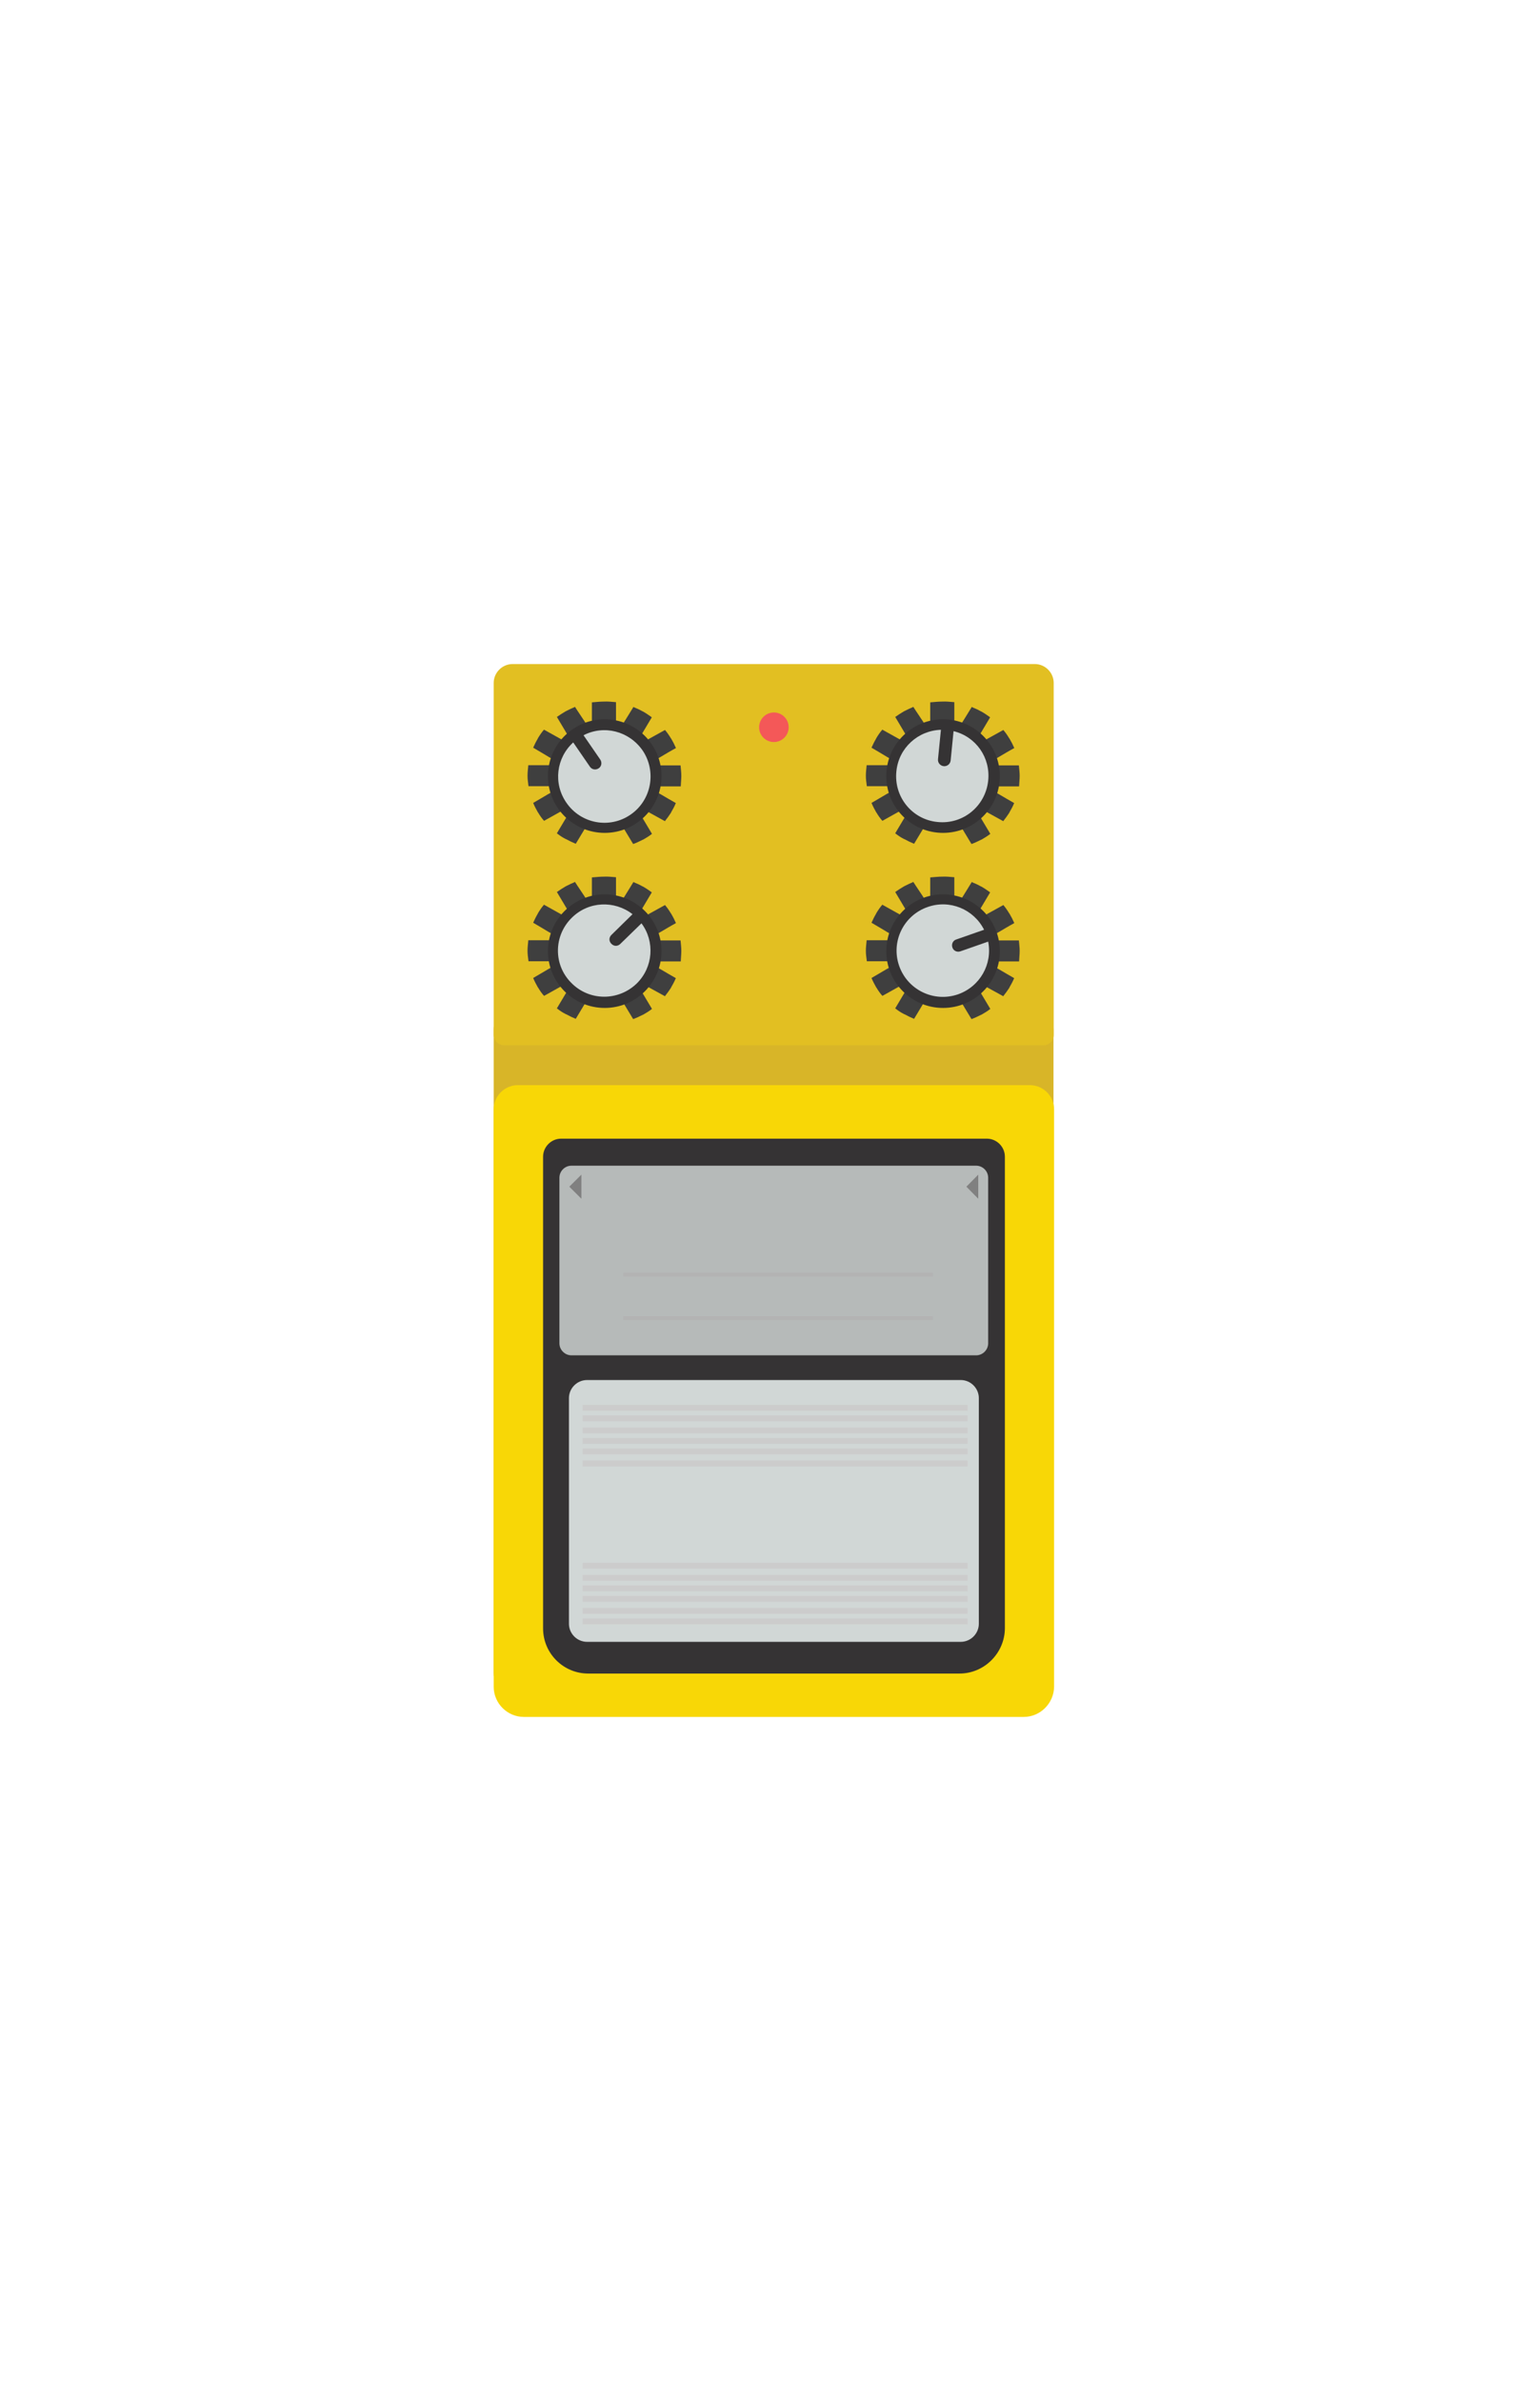 <svg version="1.1" id="Layer_2" xmlns="http://www.w3.org/2000/svg" xmlns:xlink="http://www.w3.org/1999/xlink" x="0px" y="0px"
	 viewBox="0 0 792 1224" enable-background="new 0 0 792 1224" xml:space="preserve">
<g id="casing">
	<path fill="#D8B528" d="M528.9,873.1H267c-7.3,0-13.1-6-13.1-13.1V529.6c0-7.3,6-13.1,13.1-13.1h261.7c7.3,0,13.1,6,13.1,13.1V860
		C542,867.2,536.1,873.1,528.9,873.1z"/>
	<path fill="#E2BF22" d="M536.6,537.4H259.3c-3,0-5.4-2.4-5.4-5.4V351.1c0-5.3,4.4-9.7,9.7-9.7h268.6c5.3,0,9.7,4.4,9.7,9.7v180.8
		C542,535,539.6,537.4,536.6,537.4z"/>
	<path fill="#F8D706" d="M526.5,882.7H269.4c-8.5,0-15.5-7-15.5-15.5V570.3c0-6.8,5.6-12.4,12.4-12.4h263.4
		c6.8,0,12.4,5.6,12.4,12.4v296.9C542,875.7,535,882.7,526.5,882.7z"/>
</g>
<g>
	<path id="center_knob_detail" fill="#3F3F3F" d="M350.4,488.9c0-1.8-0.2-3.1-0.4-5.4c-6.2,0-12.4,0-18.5,0c5.3-2.3,10.7-6,16.1-8.9
		c0,0,0,0,0-0.1c-0.7-1.6-1.5-3.2-2.4-4.7c0,0,0-0.1-0.1-0.1c-0.9-1.5-1.9-3-3.1-4.4l0,0c-5.3,2.9-10.6,5.9-15.9,8.8
		c3-5.1,6.1-10.2,9.1-15.3c0,0,0,0-0.1-0.1c-1.5-1.1-3-2.1-4.6-3c0,0,0,0-0.1,0c-1.5-0.9-3.2-1.6-4.9-2.3h0.3
		c-3.1,5.2-6.7,10.4-9,15.5c0-6,0-11.9,0-17.9c-2.3-0.2-4.3-0.4-6.2-0.3c-1.9,0-3.9,0.2-6.2,0.4c0,5.7,0,11.4,0,17.2
		c-1.5-4.9-5.6-9.9-8.7-14.9h0.1c-1.7,0.7-3.3,1.5-4.9,2.3l0,0c-1.5,0.9-3.1,1.9-4.5,2.9l0,0c3,5,6,10.1,9,15.2
		c-5.3-2.9-10.5-5.8-15.7-8.7c0,0,0,0,0,0.1c-1.2,1.4-2.2,2.9-3.1,4.4c0,0,0,0,0,0.1c-0.9,1.5-1.7,3.1-2.4,4.7l0,0
		c5.3,3,10.7,6.7,16.1,9c-6.2,0-12.4,0-18.6,0c-0.2,2.3-0.4,3.6-0.4,5.4c0,1.8,0.2,3.1,0.5,5.4c6,0,12,0,17.9,0
		c-5.2,2.3-10.4,5.7-15.5,8.6l0,0c0.7,1.7,1.5,3.2,2.4,4.8c0,0,0,0,0.1,0.1c0.9,1.5,1.9,3,3.1,4.3l0,0c5.2-2.9,10.4-5.8,15.6-8.7
		c-3,5-6,10.1-9,15.1c0,0,0,0,0.1,0.1c1.4,1.1,2.9,2.1,4.5,2.9c0,0,0,0,0.1,0c1.6,0.9,3.3,1.7,5,2.4l0,0c3-5,6-10,9-14.9
		c1.9-3.1,3.7-6.2,5.6-9.3c0.1-0.1,0.1-0.2,0.2-0.2c1.8,3,3.6,6,5.4,9c3.1,5.2,6.2,10.4,9.3,15.5h0.1c1.7-0.6,3.3-1.4,4.9-2.2
		c0,0,0,0,0.1,0c1.6-0.9,3.2-1.9,4.6-3l0,0c-3-5-6-10.1-9.1-15.2c5.3,2.9,10.5,5.8,15.8,8.7c0,0,0,0,0-0.1c1.1-1.4,2.2-2.9,3.1-4.3
		c0,0,0,0,0-0.1c0.9-1.5,1.8-3.2,2.5-4.9v0.1c-5.2-2.9-10.4-6.3-15.5-8.6c6,0,12,0,18,0C350.2,492,350.4,490.7,350.4,488.9z
		 M309.3,493.9c-0.2-0.1-0.4-0.2-0.6-0.3l-0.1,0.1c-0.2-0.1-0.3-0.2-0.5-0.2l0,0v-0.1c0.2,0.1,0.4,0.2,0.5,0.2
		c0.2,0.2,0.5,0.2,0.7,0.4C309.4,494,309.3,493.9,309.3,493.9z"/>
	<g id="center_knob">
		<circle fill="#353334" cx="311" cy="489" r="29.2"/>
		<g>
			<path fill="#D1D7D6" d="M329.9,474.7L319,485.3c-1.3,1.3-3.3,1.3-4.6-0.1c-1.3-1.3-1.3-3.3,0.1-4.6l10.8-10.6
				c-9.3-7.2-22.6-6.7-31.2,1.8c-9.4,9.2-9.6,24.2-0.3,33.5c9.2,9.4,24.2,9.5,33.7,0.3C335.9,497.3,336.9,484.1,329.9,474.7z"/>
		</g>
	</g>
	<path id="center_knob_detail_1_" fill="#3F3F3F" d="M350.4,398.9c0-1.8-0.2-3.1-0.4-5.4c-6.2,0-12.4,0-18.5,0
		c5.3-2.3,10.7-6,16.1-8.9c0,0,0,0,0-0.1c-0.7-1.6-1.5-3.2-2.4-4.7c0,0,0-0.1-0.1-0.1c-0.9-1.5-1.9-3-3.1-4.4l0,0
		c-5.3,2.9-10.6,5.9-15.9,8.8c3-5.1,6.1-10.2,9.1-15.3c0,0,0,0-0.1-0.1c-1.5-1.1-3-2.1-4.6-3c0,0,0,0-0.1,0
		c-1.5-0.9-3.2-1.6-4.9-2.3h0.3c-3.1,5.2-6.7,10.4-9,15.5c0-6,0-11.9,0-17.9c-2.3-0.2-4.3-0.4-6.2-0.3c-1.9,0-3.9,0.2-6.2,0.4
		c0,5.7,0,11.4,0,17.2c-1.5-4.9-5.6-9.9-8.7-14.9h0.1c-1.7,0.7-3.3,1.5-4.9,2.3l0,0c-1.5,0.9-3.1,1.9-4.5,2.9l0,0c3,5,6,10.1,9,15.2
		c-5.3-2.9-10.5-5.8-15.7-8.7c0,0,0,0,0,0.1c-1.2,1.4-2.2,2.9-3.1,4.4c0,0,0,0,0,0.1c-0.9,1.5-1.7,3.1-2.4,4.7l0,0
		c5.3,3,10.7,6.7,16.1,9c-6.2,0-12.4,0-18.6,0c-0.2,2.3-0.4,3.6-0.4,5.4c0,1.8,0.2,3.1,0.5,5.4c6,0,12,0,17.9,0
		c-5.2,2.3-10.4,5.7-15.5,8.6l0,0c0.7,1.7,1.5,3.2,2.4,4.8c0,0,0,0,0.1,0.1c0.9,1.5,1.9,3,3.1,4.3l0,0c5.2-2.9,10.4-5.8,15.6-8.7
		c-3,5-6,10.1-9,15.1c0,0,0,0,0.1,0.1c1.4,1.1,2.9,2.1,4.5,2.9c0,0,0,0,0.1,0c1.6,0.9,3.3,1.7,5,2.4l0,0c3-4.9,6-10,9-14.9
		c1.9-3.1,3.7-6.2,5.6-9.3c0.1-0.1,0.1-0.2,0.2-0.2c1.8,3,3.6,6,5.4,9c3.1,5.2,6.2,10.4,9.3,15.5h0.1c1.7-0.6,3.3-1.4,4.9-2.2
		c0,0,0,0,0.1,0c1.6-0.9,3.2-1.9,4.6-3l0,0c-3-5-6-10.1-9.1-15.2c5.3,2.9,10.5,5.8,15.8,8.7c0,0,0,0,0-0.1c1.1-1.4,2.2-2.9,3.1-4.3
		c0,0,0,0,0-0.1c0.9-1.5,1.8-3.2,2.5-4.9v0.1c-5.2-2.9-10.4-6.3-15.5-8.6c6,0,12,0,18,0C350.2,402,350.4,400.7,350.4,398.9z
		 M309.3,403.9c-0.2-0.1-0.4-0.2-0.6-0.3l-0.1,0.1c-0.2-0.1-0.3-0.2-0.5-0.2l0,0v-0.1c0.2,0.1,0.4,0.2,0.5,0.2
		c0.2,0.2,0.5,0.2,0.7,0.4C309.4,404,309.3,403.9,309.3,403.9z"/>
	<g id="center_knob_1_">
		<circle fill="#353334" cx="311" cy="399" r="29.2"/>
		<g>
			<path fill="#D1D7D6" d="M300.1,378l8.6,12.5c1,1.5,0.7,3.5-0.8,4.5c-1.5,1-3.5,0.7-4.5-0.8l-8.6-12.5c-8.7,7.9-10.4,21.1-3.5,31
				c7.4,10.8,22.2,13.6,33,6.1c10.8-7.4,13.5-22.3,6.1-33.1C323.4,375.8,310.6,372.6,300.1,378z"/>
		</g>
	</g>
	<path id="center_knob_detail_3_" fill="#3F3F3F" d="M524.4,488.9c0-1.8-0.2-3.1-0.4-5.4c-6.2,0-12.4,0-18.5,0
		c5.3-2.3,10.7-6,16.1-8.9c0,0,0,0,0-0.1c-0.7-1.6-1.5-3.2-2.4-4.7c0,0,0-0.1-0.1-0.1c-0.9-1.5-1.9-3-3.1-4.4l0,0
		c-5.3,2.9-10.6,5.9-15.9,8.8c3-5.1,6.1-10.2,9.1-15.3c0,0,0,0-0.1-0.1c-1.5-1.1-3-2.1-4.6-3c0,0,0,0-0.1,0
		c-1.5-0.9-3.2-1.6-4.9-2.3h0.3c-3.1,5.2-6.7,10.4-9,15.5c0-6,0-11.9,0-17.9c-2.3-0.2-4.3-0.4-6.2-0.3c-1.9,0-3.9,0.2-6.2,0.4
		c0,5.7,0,11.4,0,17.2c-1.5-4.9-5.6-9.9-8.7-14.9h0.1c-1.7,0.7-3.3,1.5-4.9,2.3l0,0c-1.5,0.9-3.1,1.9-4.5,2.9l0,0c3,5,6,10.1,9,15.2
		c-5.3-2.9-10.5-5.8-15.7-8.7c0,0,0,0,0,0.1c-1.2,1.4-2.2,2.9-3.1,4.4c0,0,0,0,0,0.1c-0.9,1.5-1.7,3.1-2.4,4.7l0,0
		c5.3,3,10.7,6.7,16.1,9c-6.2,0-12.4,0-18.6,0c-0.2,2.3-0.4,3.6-0.4,5.4c0,1.8,0.2,3.1,0.5,5.4c6,0,12,0,17.9,0
		c-5.2,2.3-10.4,5.7-15.5,8.6l0,0c0.7,1.7,1.5,3.2,2.4,4.8c0,0,0,0,0.1,0.1c0.9,1.5,1.9,3,3.1,4.3l0,0c5.2-2.9,10.4-5.8,15.6-8.7
		c-3,5-6,10.1-9,15.1c0,0,0,0,0.1,0.1c1.4,1.1,2.9,2.1,4.5,2.9c0,0,0,0,0.1,0c1.6,0.9,3.3,1.7,5,2.4l0,0c3-5,6-10,9-14.9
		c1.9-3.1,3.7-6.2,5.6-9.3c0.1-0.1,0.1-0.2,0.2-0.2c1.8,3,3.6,6,5.4,9c3.1,5.2,6.2,10.4,9.3,15.5h0.1c1.7-0.6,3.3-1.4,4.9-2.2
		c0,0,0,0,0.1,0c1.6-0.9,3.2-1.9,4.6-3l0,0c-3-5-6-10.1-9.1-15.2c5.3,2.9,10.5,5.8,15.8,8.7c0,0,0,0,0-0.1c1.1-1.4,2.2-2.9,3.1-4.3
		c0,0,0,0,0-0.1c0.9-1.5,1.8-3.2,2.5-4.9v0.1c-5.2-2.9-10.4-6.3-15.5-8.6c6,0,12,0,18,0C524.2,492,524.4,490.7,524.4,488.9z
		 M483.3,493.9c-0.2-0.1-0.4-0.2-0.6-0.3l-0.1,0.1c-0.2-0.1-0.3-0.2-0.5-0.2l0,0v-0.1c0.2,0.1,0.4,0.2,0.5,0.2
		c0.2,0.2,0.5,0.2,0.7,0.4C483.4,494,483.3,493.9,483.3,493.9z"/>
	<g id="center_knob_3_">
		<circle fill="#353334" cx="485" cy="489" r="29.2"/>
		<g>
			<path fill="#D1D7D6" d="M508.2,484.1l-14.3,5c-1.7,0.6-3.6-0.3-4.1-2c-0.6-1.7,0.3-3.6,2-4.1l14.3-5c-5.3-10.5-17.6-15.7-29-11.7
				c-12.4,4.3-19,17.8-14.7,30.2c4.3,12.4,17.8,19,30.3,14.7C504,507.2,510.5,495.7,508.2,484.1z"/>
		</g>
	</g>
	<g id="knobs_2_">
		<path id="center_knob_detail_2_" fill="#3F3F3F" d="M524.4,398.9c0-1.8-0.2-3.1-0.4-5.4c-6.2,0-12.4,0-18.5,0
			c5.3-2.3,10.7-6,16.1-8.9c0,0,0,0,0-0.1c-0.7-1.6-1.5-3.2-2.4-4.7c0,0,0-0.1-0.1-0.1c-0.9-1.5-1.9-3-3.1-4.4l0,0
			c-5.3,2.9-10.6,5.9-15.9,8.8c3-5.1,6.1-10.2,9.1-15.3c0,0,0,0-0.1-0.1c-1.5-1.1-3-2.1-4.6-3c0,0,0,0-0.1,0
			c-1.5-0.9-3.2-1.6-4.9-2.3h0.3c-3.1,5.2-6.7,10.4-9,15.5c0-6,0-11.9,0-17.9c-2.3-0.2-4.3-0.4-6.2-0.3c-1.9,0-3.9,0.2-6.2,0.4
			c0,5.7,0,11.4,0,17.2c-1.5-4.9-5.6-9.9-8.7-14.9h0.1c-1.7,0.7-3.3,1.5-4.9,2.3l0,0c-1.5,0.9-3.1,1.9-4.5,2.9l0,0
			c3,5,6,10.1,9,15.2c-5.3-2.9-10.5-5.8-15.7-8.7c0,0,0,0,0,0.1c-1.2,1.4-2.2,2.9-3.1,4.4c0,0,0,0,0,0.1c-0.9,1.5-1.7,3.1-2.4,4.7
			l0,0c5.3,3,10.7,6.7,16.1,9c-6.2,0-12.4,0-18.6,0c-0.2,2.3-0.4,3.6-0.4,5.4c0,1.8,0.2,3.1,0.5,5.4c6,0,12,0,17.9,0
			c-5.2,2.3-10.4,5.7-15.5,8.6l0,0c0.7,1.7,1.5,3.2,2.4,4.8c0,0,0,0,0.1,0.1c0.9,1.5,1.9,3,3.1,4.3l0,0c5.2-2.9,10.4-5.8,15.6-8.7
			c-3,5-6,10.1-9,15.1c0,0,0,0,0.1,0.1c1.4,1.1,2.9,2.1,4.5,2.9c0,0,0,0,0.1,0c1.6,0.9,3.3,1.7,5,2.4l0,0c3-4.9,6-10,9-14.9
			c1.9-3.1,3.7-6.2,5.6-9.3c0.1-0.1,0.1-0.2,0.2-0.2c1.8,3,3.6,6,5.4,9c3.1,5.2,6.2,10.4,9.3,15.5h0.1c1.7-0.6,3.3-1.4,4.9-2.2
			c0,0,0,0,0.1,0c1.6-0.9,3.2-1.9,4.6-3l0,0c-3-5-6-10.1-9.1-15.2c5.3,2.9,10.5,5.8,15.8,8.7c0,0,0,0,0-0.1c1.1-1.4,2.2-2.9,3.1-4.3
			c0,0,0,0,0-0.1c0.9-1.5,1.8-3.2,2.5-4.9v0.1c-5.2-2.9-10.4-6.3-15.5-8.6c6,0,12,0,18,0C524.2,402,524.4,400.7,524.4,398.9z
			 M483.3,403.9c-0.2-0.1-0.4-0.2-0.6-0.3l-0.1,0.1c-0.2-0.1-0.3-0.2-0.5-0.2l0,0v-0.1c0.2,0.1,0.4,0.2,0.5,0.2
			c0.2,0.2,0.5,0.2,0.7,0.4C483.4,404,483.3,403.9,483.3,403.9z"/>
		<g id="center_knob_2_">
			<circle fill="#353334" cx="485" cy="399" r="29.2"/>
			<g>
				<path fill="#D1D7D6" d="M490.4,375.9l-1.5,15.1c-0.2,1.8-1.8,3.1-3.6,2.9c-1.8-0.2-3.1-1.8-2.9-3.6l1.5-15.1
					c-11.8,0.4-21.7,9.3-22.9,21.3c-1.4,13.1,8,24.8,21.1,26.1c13.1,1.4,24.7-8.1,26.1-21.2C509.5,389.5,501.9,378.7,490.4,375.9z"
					/>
			</g>
		</g>
	</g>
	<circle id="led" fill="#F45858" cx="398" cy="373.9" r="7.6"/>
</g>
<g>
	<path fill="#353334" d="M493.5,860.4h-191c-12.8,0-23.2-10.4-23.2-23.2V594.7c0-5.1,4.2-9.3,9.3-9.3h218.9c5.1,0,9.3,4.2,9.3,9.3
		v242.5C516.7,849.9,506.2,860.4,493.5,860.4z"/>
	<g>
		<path id="footplate" fill="#D1D7D6" d="M494.1,844.1H301.9c-5.1,0-9.3-4.2-9.3-9.3v-116c0-5.1,4.2-9.3,9.3-9.3h192.2
			c5.1,0,9.3,4.2,9.3,9.3v116C503.4,839.9,499.2,844.1,494.1,844.1z"/>
		<g id="lower_ridges">
			<line fill="none" stroke="#CCCCCC" stroke-width="3" stroke-miterlimit="10" x1="299.6" y1="723.8" x2="497.6" y2="723.8"/>
			<line fill="none" stroke="#CCCCCC" stroke-width="3" stroke-miterlimit="10" x1="299.6" y1="729.2" x2="497.6" y2="729.2"/>
			<line fill="none" stroke="#CCCCCC" stroke-width="3" stroke-miterlimit="10" x1="299.6" y1="735.4" x2="497.6" y2="735.4"/>
			<line fill="none" stroke="#CCCCCC" stroke-width="3" stroke-miterlimit="10" x1="299.6" y1="740.8" x2="497.6" y2="740.8"/>
			<line fill="none" stroke="#CCCCCC" stroke-width="3" stroke-miterlimit="10" x1="299.6" y1="746.2" x2="497.6" y2="746.2"/>
			<line fill="none" stroke="#CCCCCC" stroke-width="3" stroke-miterlimit="10" x1="299.6" y1="752.4" x2="497.6" y2="752.4"/>
		</g>
		<g id="upper_ridges">
			<line fill="none" stroke="#CCCCCC" stroke-width="3" stroke-miterlimit="10" x1="299.6" y1="805" x2="497.6" y2="805"/>
			<line fill="none" stroke="#CCCCCC" stroke-width="3" stroke-miterlimit="10" x1="299.6" y1="811.2" x2="497.6" y2="811.2"/>
			<line fill="none" stroke="#CCCCCC" stroke-width="3" stroke-miterlimit="10" x1="299.6" y1="816.6" x2="497.6" y2="816.6"/>
			<line fill="none" stroke="#CCCCCC" stroke-width="3" stroke-miterlimit="10" x1="299.6" y1="822" x2="497.6" y2="822"/>
			<line fill="none" stroke="#CCCCCC" stroke-width="3" stroke-miterlimit="10" x1="299.6" y1="828.2" x2="497.6" y2="828.2"/>
			<line fill="none" stroke="#CCCCCC" stroke-width="3" stroke-miterlimit="10" x1="299.6" y1="833.6" x2="497.6" y2="833.6"/>
		</g>
	</g>
	<g>
		<path id="title_plate" fill="#B6BAB9" d="M502,696.8H293.9c-3.4,0-6.2-2.8-6.2-6.2v-85.1c0-3.4,2.8-6.2,6.2-6.2H502
			c3.4,0,6.2,2.8,6.2,6.2v85.1C508.2,694,505.4,696.8,502,696.8z"/>

			<line id="lower_stripe" fill="none" stroke="#B3B3B3" stroke-width="2" stroke-miterlimit="10" x1="320.5" y1="677.7" x2="479.8" y2="677.7"/>

			<line id="upper_stripe" fill="none" stroke="#B3B3B3" stroke-width="2" stroke-miterlimit="10" x1="320.5" y1="655.3" x2="479.8" y2="655.3"/>
		<g id="input_outputs">
			<polygon id="input_detail_1" fill="#808080" points="503.1,616.3 497,610.1 503.1,603.9 			"/>
			<polygon id="output_detail_1" fill="#808080" points="299,616.3 292.8,610.1 299,603.9 			"/>
		</g>
	</g>
</g>
</svg>
